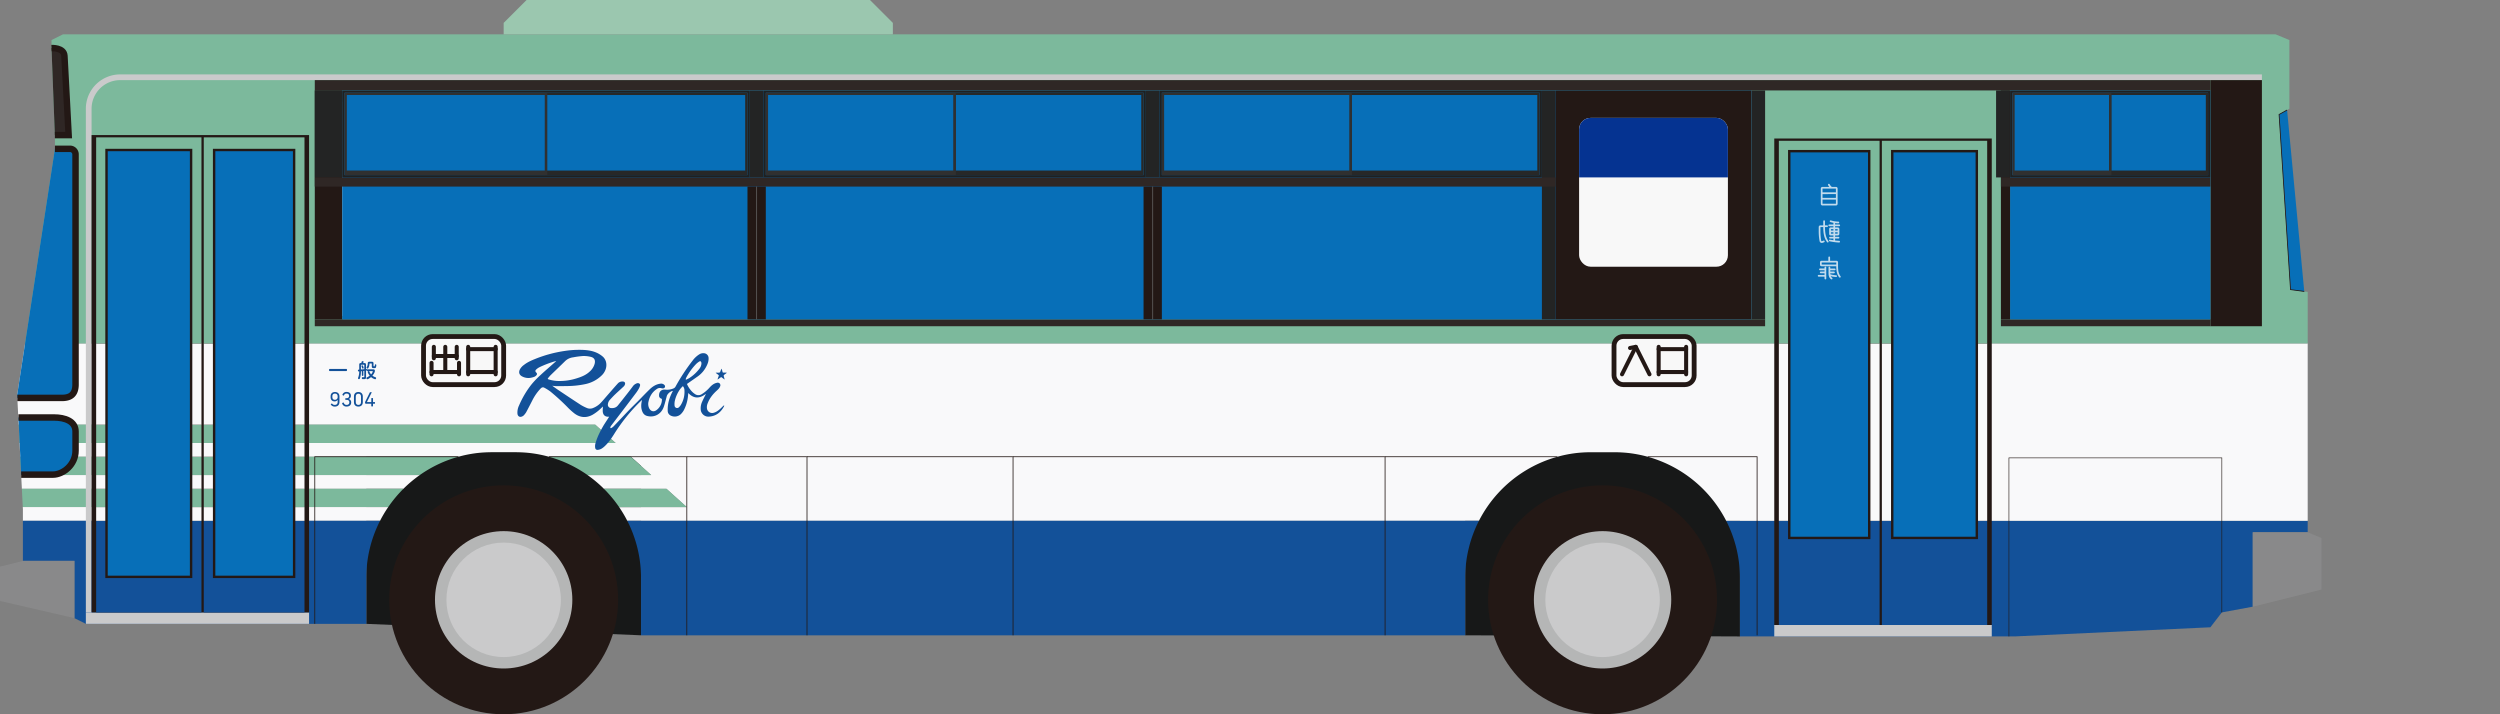 <svg xmlns="http://www.w3.org/2000/svg" xmlns:xlink="http://www.w3.org/1999/xlink" viewBox="0 0 3095.43 884.41"><rect x="0" y="0" width="3095.43" height="884.41" fill="#808080" stroke="none"/><defs><style>.a,.ab,.ac,.q,.t,.v,.y{fill:none;}.b{fill:#171818;}.c{fill:#135199;}.d{fill:#f9f9fa;}.e{fill:#7cb99c;}.f{fill:#89898a;}.g{fill:#cacacb;}.h,.p{fill:#2f2725;}.i{fill:#231815;}.j{fill:#232424;}.k{fill:#c3c4c5;}.l,.r,.s{fill:#076fb8;}.m{clip-path:url(#a);}.n,.x{fill:#f8f8f8;}.o{fill:#053391;}.p,.q,.r,.s,.t,.v,.x,.y{stroke:#231815;}.ab,.ac,.p,.q,.r,.s,.t,.v,.x{stroke-miterlimit:10;}.p,.q,.r{stroke-width:8px;}.u{fill:#b5b6b6;}.v{stroke-width:0.76px;}.w{fill:#9bc7af;}.x{stroke-width:6px;}.ab,.y{stroke-linecap:round;}.y{stroke-linejoin:round;stroke-width:5px;}.z{opacity:0.75;}.aa{fill:#fff;}.ab{stroke:#fff;stroke-width:2.16px;}.ac{stroke:#606060;stroke-width:0.98px;}.ad{fill:#1f2020;}.ae{fill:#272828;}.af{fill:#303030;}</style><clipPath id="a"><rect class="a" x="1955.2" y="145.98" width="184.25" height="184.25" rx="14.17"/></clipPath></defs><polygon class="b" points="1814.17 786.61 2154.33 788.03 2154.33 559.84 1814.17 559.84 1814.17 786.61"/><polygon class="b" points="453.54 772.44 793.7 786.61 793.7 559.84 453.54 559.84 453.54 772.44"/><path class="c" d="M2857.32,644.88v14.17h-68v92.13L2751,758.27l-14.17,18.42L2494.49,788H2154.33V715.75a155.24,155.24,0,0,0-17-70.87Z"/><path class="d" d="M2857.32,425.2V644.88h-720a155.89,155.89,0,0,0-138.9-85h-28.35a155.92,155.92,0,0,0-138.91,85H776.7a153.62,153.62,0,0,0-10.11-17h83.8L825.2,605.2H747.74a157.83,157.83,0,0,0-20.27-17H806.3l-25.2-22.68H679.6a155.76,155.76,0,0,0-41.8-5.67H609.45a155.89,155.89,0,0,0-41.81,5.67H25.09l-.85-17h738L737,525.83H23.1L21.26,489l9.79-63.78Z"/><polygon class="e" points="2857.32 361.42 2857.32 425.2 31.05 425.2 68.03 184.25 68.03 170.08 63.78 59.53 63.78 49.61 77.95 42.52 2817.64 42.52 2834.65 49.61 2834.65 134.64 2821.89 141.73 2836.06 358.58 2857.32 361.42"/><path class="c" d="M776.7,644.88H1831.17a155.24,155.24,0,0,0-17,70.87v70.86H793.7V715.75A155.24,155.24,0,0,0,776.7,644.88Z"/><path class="e" d="M850.39,627.87h-83.8a156.85,156.85,0,0,0-18.85-22.67H825.2Z"/><path class="e" d="M806.3,588.19H727.47a155.23,155.23,0,0,0-47.87-22.68H781.1Z"/><polygon class="e" points="762.21 548.5 24.24 548.5 23.1 525.83 737.01 525.83 762.21 548.5"/><path class="e" d="M25.09,565.51H567.64a155.29,155.29,0,0,0-47.86,22.68H26.22Z"/><path class="d" d="M26.22,588.19H519.78a156.47,156.47,0,0,0-20.27,17H27.07Z"/><path class="e" d="M499.51,605.2a156.85,156.85,0,0,0-18.85,22.67H28.21L27.07,605.2Z"/><path class="d" d="M28.21,627.87H480.66a155.27,155.27,0,0,0-10.12,17H28.35V630.71Z"/><path class="c" d="M28.35,644.88H470.54a155.24,155.24,0,0,0-17,70.87v56.69H106.3l-14.17-7.09V694.49H28.35Z"/><polygon class="f" points="92.13 694.49 92.13 765.35 0 744.09 0 701.58 28.35 694.49 92.13 694.49"/><polygon class="f" points="2857.32 659.05 2789.29 659.05 2789.29 751.18 2874.33 729.92 2874.33 666.14 2857.32 659.05"/><path class="g" d="M113.39,134.65a35.44,35.44,0,0,1,35.43-35.44H2800.63V92.13H148.82a42.52,42.52,0,0,0-42.52,42.52V758.27h7.09Z"/><rect class="h" x="389.76" y="99.21" width="2347.09" height="12.76"/><rect class="h" x="389.76" y="395.43" width="1795.75" height="8.5"/><rect class="i" x="389.76" y="111.97" width="34.02" height="283.46"/><rect class="i" x="2736.85" y="99.21" width="63.78" height="304.72"/><rect class="j" x="2168.5" y="111.97" width="17.01" height="283.46"/><rect class="k" x="423.78" y="126.14" width="4.25" height="265.04"/><rect class="h" x="2477.48" y="395.43" width="259.37" height="8.5"/><rect class="l" x="2488.82" y="111.97" width="248.03" height="283.46"/><rect class="i" x="2477.48" y="111.97" width="11.34" height="283.46" transform="translate(4966.3 507.4) rotate(-180)"/><rect class="g" x="106.3" y="758.27" width="276.38" height="14.17"/><rect class="g" x="2196.85" y="773.86" width="269.29" height="14.17"/><rect class="i" x="113.39" y="167.24" width="269.29" height="591.02"/><rect class="c" x="119.06" y="644.88" width="130.39" height="113.39"/><rect class="d" x="119.06" y="627.87" width="130.39" height="17.01"/><rect class="e" x="119.06" y="605.2" width="130.39" height="22.67"/><rect class="d" x="119.06" y="588.19" width="130.39" height="17.01"/><rect class="e" x="119.06" y="565.51" width="130.39" height="22.68"/><rect class="d" x="119.06" y="548.5" width="130.39" height="17.01"/><rect class="e" x="119.06" y="525.83" width="130.39" height="22.67"/><rect class="d" x="119.06" y="425.2" width="130.39" height="100.63"/><rect class="e" x="119.06" y="170.08" width="130.39" height="255.12"/><rect class="l" x="131.89" y="185.75" width="104.72" height="528.5"/><path class="i" d="M235.11,187.25v525.5H133.39V187.25H235.11m3-3H130.39v531.5H238.11V184.25Z"/><rect class="c" x="252.29" y="644.88" width="124.72" height="113.39"/><rect class="d" x="252.29" y="627.87" width="124.72" height="17.01"/><rect class="e" x="252.29" y="605.2" width="124.72" height="22.67"/><rect class="d" x="252.29" y="588.19" width="124.72" height="17.01"/><rect class="e" x="252.29" y="565.51" width="124.72" height="22.68"/><rect class="d" x="252.29" y="548.5" width="124.72" height="17.01"/><rect class="e" x="252.29" y="525.83" width="124.72" height="22.67"/><rect class="d" x="252.29" y="425.2" width="124.72" height="100.63"/><rect class="e" x="252.29" y="170.08" width="124.72" height="255.12"/><rect class="l" x="265.12" y="185.75" width="99.05" height="528.5"/><path class="i" d="M362.67,187.25v525.5H266.62V187.25h96.05m3-3H263.62v531.5H365.67V184.25Z"/><rect class="i" x="2196.85" y="171.5" width="269.29" height="602.36"/><rect class="c" x="2202.52" y="644.88" width="124.73" height="128.98"/><rect class="d" x="2202.52" y="425.2" width="124.73" height="219.68"/><rect class="e" x="2202.52" y="174.33" width="124.73" height="250.87"/><rect class="l" x="2215.36" y="187.17" width="99.05" height="478.89"/><path class="i" d="M2312.91,188.67V664.56h-96V188.67h96m3-3h-102V667.56h102V185.67Z"/><rect class="c" x="2330.08" y="644.88" width="130.39" height="128.98"/><rect class="d" x="2330.08" y="425.2" width="130.39" height="219.68"/><rect class="e" x="2330.08" y="174.33" width="130.39" height="250.87"/><rect class="l" x="2342.92" y="187.17" width="104.72" height="478.89"/><path class="i" d="M2446.13,188.67V664.56H2344.42V188.67h101.71m3-3H2341.42V667.56h107.71V185.67Z"/><rect class="l" x="423.78" y="111.97" width="1744.72" height="283.46"/><rect class="j" x="1909.13" y="111.97" width="17.01" height="283.46"/><rect class="i" x="1926.14" y="111.97" width="242.36" height="283.46"/><g class="m"><rect class="n" x="1955.2" y="145.98" width="184.25" height="184.25"/><rect class="o" x="1955.2" y="145.98" width="184.25" height="73.7"/></g><rect class="j" x="928.35" y="111.97" width="17.01" height="107.72"/><rect class="j" x="1418.74" y="111.97" width="17.01" height="107.72"/><path class="p" d="M63.78,59.53s15.41-.84,16,9.6L85,167.24H67.92"/><path class="l" d="M68,184.25H86.44a6.87,6.87,0,0,1,7.09,7.09V474.8c.36,13.48-6.12,17.9-17,17.9H21.45L21.26,489"/><path class="q" d="M68,184.25H86.44a6.87,6.87,0,0,1,7.09,7.09V474.8c.36,13.48-6.12,17.9-17,17.9H21.45"/><path class="r" d="M22.82,516.93H67c13,0,26.55,4.37,26.55,17.39v23.74c0,17.62-15.57,29.62-28.08,29.62H26.2"/><polyline class="s" points="2831.81 136.22 2821.89 141.73 2836.06 358.58 2853.07 360.85"/><polyline class="t" points="679.6 565.51 850.39 565.51 850.39 786.61"/><polyline class="t" points="389.76 772.44 389.76 565.51 567.64 565.51"/><polyline class="t" points="850.39 565.51 999.21 565.51 999.21 786.61"/><polyline class="t" points="999.21 565.51 1254.33 565.51 1254.33 786.61"/><polyline class="t" points="1254.33 565.51 1714.96 565.51 1714.96 786.61"/><polyline class="t" points="2040.23 565.51 2175.59 565.51 2175.59 786.61"/><line class="t" x1="1714.96" y1="565.51" x2="1928.28" y2="565.51"/><circle class="i" cx="623.62" cy="742.68" r="141.73"/><circle class="u" cx="623.62" cy="742.68" r="85.04"/><circle class="g" cx="623.62" cy="742.68" r="70.87"/><circle class="i" cx="1984.25" cy="742.68" r="141.73"/><circle class="u" cx="1984.25" cy="742.68" r="85.04"/><circle class="g" cx="1984.25" cy="742.68" r="70.87"/><polyline class="v" points="2487.4 788.03 2487.4 566.93 2751.02 566.93 2751.02 758.27"/><polygon class="w" points="623.62 42.52 623.62 28.35 651.97 0 1077.16 0 1105.51 28.35 1105.51 42.52 623.62 42.52"/><path class="c" d="M754.28,515.92s0,0,0,0c-4.87.56-7.85-2-8-7,0-1.85.15-3.71.24-5.63l-2.26,2.14a51.58,51.58,0,0,1-10.66,8.18c-7.58,4.08-15,3.63-22-1.42a82.48,82.48,0,0,1-9.32-8.43,269.81,269.81,0,0,0-20.83-19,56.45,56.45,0,0,0-7.37-4.64c-1.73-1-3.22-.54-4.64.9a60.57,60.57,0,0,0-10.55,15.18c-2.45,4.73-4.84,9.5-7.38,14.19a22.75,22.75,0,0,1-2.92,3.82,6.14,6.14,0,0,1-1.85,1.31c-3.08,1.56-5.7.08-6.06-3.39a20,20,0,0,1,2-10.11,116.13,116.13,0,0,1,14.95-25.46,104,104,0,0,1,11-11.61c6.13-5.72,12.53-11.16,18.81-16.71l1.29-1.2a14.42,14.42,0,0,0-1.52.29,124.81,124.81,0,0,0-19.41,7.42,17.49,17.49,0,0,0-3.91,2.78c-1.4,1.3-1.27,2.45.1,3.8,1.15,1.13,1.19,2.06.16,3.33-1.49,1.85-3.68,2.35-5.81,2.86a16.6,16.6,0,0,1-11.83-1.42c-3.59-1.86-4.57-5-2.83-8.64a16.59,16.59,0,0,1,5.16-5.69c4.13-3.28,8.92-5.37,13.74-7.32a159.6,159.6,0,0,1,37.13-10,117.7,117.7,0,0,1,22-1.22c6.13.26,12.16,1.16,17.74,3.82a31.48,31.48,0,0,1,6.69,4.32c4.62,3.88,5.9,10.67,3.42,16.76a19.15,19.15,0,0,1-4.35,6.5,40.86,40.86,0,0,1-20.69,11,110.13,110.13,0,0,1-20.39,2.34c-5,.1-10,.16-15,.15-1.66,0-3.33-.28-5.37-.48,2.92,2.05,5.5,4,8.17,5.73,9.09,6.06,18.17,12.13,27.34,18.08a57.21,57.21,0,0,0,7.12,3.6,9.93,9.93,0,0,0,8.13.05,26.14,26.14,0,0,0,9.47-6.47c2.54-2.67,4.87-5.53,7.29-8.3,4.53-5.16,9-10.35,13.6-15.46a7.63,7.63,0,0,1,6.54-2.47c2,.17,3,1.58,2.39,3.54a5.84,5.84,0,0,1-1.39,2.37c-3.56,3.38-7.25,6.63-10.8,10-2.29,2.2-4.45,4.54-6.59,6.88a9.23,9.23,0,0,0-2.31,5.13,4.09,4.09,0,0,0,3.61,4.92c3.39.35,6.47-.45,8.69-3.18,4-4.93,7.92-9.94,11.85-14.94,2.17-2.77,4.29-5.57,6.4-8.39a10.35,10.35,0,0,1,5.2-4.09,3.31,3.31,0,0,1,3.36.47c1,.86.79,2,.44,3.08a16.57,16.57,0,0,1-1.3,3,46,46,0,0,1-2.91,4.62c-4.13,5.53-8.32,11-12.5,16.53q-9.36,12.29-18.73,24.57a6,6,0,0,0-1.1,2.09c-.24,1,.35,1.44,1.22.95a12.48,12.48,0,0,0,2.84-2.09c6.18-6.46,12.27-13,18.47-19.45,3.73-3.88,7.62-7.61,11.41-11.43,4.8-4.85,9.49-9.82,14.37-14.58,3.81-3.71,8.15-6.67,13.63-7.32a5.57,5.57,0,0,1,4.82,1.42,2.61,2.61,0,0,1,.83,2.77,2.55,2.55,0,0,1-2.4,1.6,4.77,4.77,0,0,1-1.88-.18,6.29,6.29,0,0,0-5.57.83c-5.69,3.66-9,9-10.44,15.49a12.29,12.29,0,0,0,.73,8.43c2,4,5.77,4.95,9.26,2.21A16.44,16.44,0,0,0,819.58,495c0-.75-.09-1.21-.94-1.5a3.71,3.71,0,0,1-2.61-3.8c-.07-5,3.06-7.88,8-7.25a19.79,19.79,0,0,0,9.8-1.49,5.08,5.08,0,0,0,2.65-2.4,244.3,244.3,0,0,1,21.29-32.35,30.48,30.48,0,0,1,8.29-7.6,9.17,9.17,0,0,1,6.09-1.21,6.1,6.1,0,0,1,5.21,6c.17,3.7-1.08,7-2.71,10.19a33.79,33.79,0,0,1-10.76,12.49c-4,2.82-8,5.61-12,8.41l-1.33.92a31.43,31.43,0,0,0,7,10.19,21.24,21.24,0,0,0,2.89,2.27,7.3,7.3,0,0,0,8.24.29,42.22,42.22,0,0,0,10.06-8.49c2.46-2.65,5.15-4.93,8.81-5.69a3.53,3.53,0,0,1,3.72,1,3.33,3.33,0,0,1,.22,3.71,10.07,10.07,0,0,1-1.44,2.38,23.89,23.89,0,0,1-2.51,2.52c-4.8,4.35-8.81,9.27-11.17,15.38a12.24,12.24,0,0,0-1,7.07,6.48,6.48,0,0,0,8.26,5.05c3.71-1,6.56-3.44,9.32-6,.87-.8,1.67-1.68,2.53-2.5a7.9,7.9,0,0,1,.94-.66l.3.21a6.4,6.4,0,0,1-.34,1.1c-4.15,7.77-10.39,12.38-19.39,12.65a9.52,9.52,0,0,1-9.32-8.13,19.2,19.2,0,0,1,1.72-10.39c1.2-2.84,2.69-5.55,4.05-8.33a6.9,6.9,0,0,0,.56-1.39c-7.49,5.82-14.73,6.46-21.79-1.06-.17,1.7-.26,3.1-.44,4.49a46.91,46.91,0,0,1-5.18,17,21.8,21.8,0,0,1-3.62,4.71,11,11,0,0,1-12.39,1.85,6.57,6.57,0,0,1-3.85-6c-.32-8.41,2-16.13,5.84-23.51l.54-1a.59.59,0,0,0,0-.13c-3,.3-6.79,3.63-7.57,6.58-1.17,4.41-2.23,8.87-3.7,13.19-3,8.75-11.4,13.65-20.57,11.26-4.09-1.06-5.88-4.29-6.82-8.11s-.45-7.65.49-11.66c-.38.3-.63.46-.84.66a216.75,216.75,0,0,0-33.86,41.77c-3.39,5.39-7,10.62-11.74,15-2.33,2.13-4.84,4-8.17,4.27a2.77,2.77,0,0,1-3.38-2.44,13.33,13.33,0,0,1,.69-6.74c2.26-7.75,6.06-14.79,10.09-21.71C749.92,522.68,752.14,519.33,754.28,515.92Zm-61-44.18a68,68,0,0,0,20.11-3.11c6-1.83,11.86-4,16.59-8.42a20.19,20.19,0,0,0,6.27-9.66c1.23-4.71-.39-7.73-5.09-8.78a36,36,0,0,0-9.41-.95,105,105,0,0,0-12.18,1.64,17.17,17.17,0,0,0-9.71,4.52c-5.83,5.8-11.81,11.43-17.7,17.17a40.65,40.65,0,0,0-3.2,3.61c-1.1,1.35-1,1.58.67,2.12A44.73,44.73,0,0,0,693.27,471.74Zm152.23,6.37a36,36,0,0,0-3.08,3.29,40.29,40.29,0,0,0-6.95,15.25,20.27,20.27,0,0,0-.27,5.4,3.3,3.3,0,0,0,2.17,3,3.21,3.21,0,0,0,3.46-1,14.86,14.86,0,0,0,2.1-2.53,31.23,31.23,0,0,0,4.52-18.44A7.55,7.55,0,0,0,845.5,478.11Zm3.5-8.43.44.46c1.33-.67,2.71-1.24,4-2a49.13,49.13,0,0,0,12.52-11.58,11.08,11.08,0,0,0,2.53-6.52,3.63,3.63,0,0,0-.7-2.4c-.76-.8-1.76-.2-2.52.34a24.19,24.19,0,0,0-3.17,2.52,74.58,74.58,0,0,0-12.54,17.32A8.85,8.85,0,0,0,849,469.68Z"/><path class="c" d="M888.44,469.72c.46-1.34.85-2.71,1.39-4a1.19,1.19,0,0,0-.53-1.68c-1-.72-2-1.52-3-2.28l.06-.35h2.55c2.49,0,2.49,0,3.36-2.4a9.5,9.5,0,0,1,1.24-2.52c.35,1.23.79,2.44,1,3.7.19,1,.69,1.21,1.59,1.17a20.36,20.36,0,0,1,4,.19l-2.43,1.78c-1.84,1.35-1.84,1.34-1.24,3.54.26.92.51,1.84.87,3.14l-4.36-3.16-4.29,3Z"/><rect class="x" x="524.41" y="416.69" width="99.21" height="59.53" rx="11.34"/><line class="y" x1="551.34" y1="429.45" x2="551.34" y2="460.63"/><line class="y" x1="534.33" y1="449.29" x2="534.33" y2="463.46"/><line class="y" x1="568.35" y1="449.29" x2="568.35" y2="463.46"/><line class="y" x1="534.33" y1="460.63" x2="568.35" y2="460.63"/><line class="y" x1="537.17" y1="429.45" x2="537.17" y2="443.62"/><line class="y" x1="565.51" y1="429.45" x2="565.51" y2="443.62"/><line class="y" x1="537.17" y1="440.79" x2="565.51" y2="440.79"/><line class="y" x1="579.69" y1="429.45" x2="579.69" y2="463.46"/><line class="y" x1="579.69" y1="432.28" x2="613.7" y2="432.28"/><line class="y" x1="613.7" y1="429.45" x2="613.7" y2="463.46"/><line class="y" x1="579.69" y1="460.63" x2="613.7" y2="460.63"/><rect class="x" x="1998.43" y="416.69" width="99.21" height="59.53" rx="11.34"/><line class="y" x1="2053.7" y1="429.45" x2="2053.7" y2="463.46"/><line class="y" x1="2053.7" y1="432.28" x2="2087.72" y2="432.28"/><line class="y" x1="2087.72" y1="429.45" x2="2087.72" y2="463.46"/><line class="y" x1="2053.7" y1="460.63" x2="2087.72" y2="460.63"/><polyline class="y" points="2042.36 463.46 2025.35 429.45 2018.27 430.87"/><line class="y" x1="2025.35" y1="429.45" x2="2008.35" y2="463.46"/><g class="z"><path class="aa" d="M2273.28,254.43h-16.8a2,2,0,0,1-2-2v-19a2,2,0,0,1,2-2H2265a12,12,0,0,1-1.5-2.22,1,1,0,0,1-.15-.54,1.08,1.08,0,0,1,1.08-1.08,1.1,1.1,0,0,1,1,.57,10.19,10.19,0,0,0,2.67,3.27h5.19a2,2,0,0,1,2,2v19A2,2,0,0,1,2273.28,254.43Zm-.12-16.26v-4.68H2256.6v4.68Zm0,6.84v-4.68H2256.6V245Zm0,7.26v-5.1H2256.6v5.1Z"/><path class="aa" d="M2255.67,300.81a2.75,2.75,0,0,1-2.71-2.27,66.21,66.21,0,0,1-1.07-12.77v-4.7a2,2,0,0,1,2-2h3.59v-5.19a1.08,1.08,0,0,1,2.16,0V279h2.55a1.08,1.08,0,0,1,0,2.16h-2.55c.09,8.54,1.22,13,4.31,17.36a1.07,1.07,0,0,1-.87,1.71,1.07,1.07,0,0,1-.89-.46c-3.34-4.7-4.61-9.68-4.71-18.61h-3.47v4.58a64.62,64.62,0,0,0,1,12.39.61.61,0,0,0,.71.48,8.56,8.56,0,0,0,2-.7,1.08,1.08,0,1,1,.91,2,10.6,10.6,0,0,1-2.52.86,3.17,3.17,0,0,1-.53.05Zm21.4-.51a74.49,74.49,0,0,1-11.62-1.5,1.08,1.08,0,0,1-.88-1.06,1.09,1.09,0,0,1,1.32-1.06c1.43.3,2.82.55,4.19.76v-2.08h-4.21a1.08,1.08,0,1,1,0-2.16h4.21v-1.69h-3.46a1.81,1.81,0,0,1-1.8-1.8v-6.33a1.81,1.81,0,0,1,1.8-1.8h3.46v-1.53h-5a1.08,1.08,0,1,1,0-2.15h5v-2c-1.16-.23-2.36-.53-3.74-.93a1.08,1.08,0,0,1,.28-2.12.86.86,0,0,1,.32.05,33.42,33.42,0,0,0,9.34,1.49,1.08,1.08,0,0,1,1,1.08,1.1,1.1,0,0,1-1.12,1.08c-1.48,0-2.75-.14-4-.29v1.66h5a1.08,1.08,0,1,1,0,2.15h-5v1.53h3.47a1.81,1.81,0,0,1,1.8,1.8v6.33a1.81,1.81,0,0,1-1.8,1.8h-3.47v1.69h4.22a1.08,1.08,0,0,1,0,2.16h-4.22v2.37c1.61.19,3.24.33,4.94.42a1.08,1.08,0,1,1-.11,2.15Zm-7-14.88v-1.68H2267v1.68Zm0,3.93v-1.77H2267v1.77Zm5.27-3.93v-1.68h-3.11v1.68Zm0,3.93v-1.77h-3.11v1.77Z"/><path class="aa" d="M2260.14,345.94a1.09,1.09,0,0,1-1.08-1.08v-2.32h-7.25a1.08,1.08,0,1,1,0-2.16h7.25v-2h-4.68a1.08,1.08,0,0,1,0-2.16h4.68v-1.62h-5.63a1.08,1.08,0,1,1,0-2.16h5.63v-1.21a1.08,1.08,0,1,1,2.16,0v13.61A1.08,1.08,0,0,1,2260.14,345.94Zm17.89-2.2a1.07,1.07,0,0,1-.88-.45c-2.56-3.51-3.47-6.92-3.55-13.63h-18.34a1.81,1.81,0,0,1-1.8-1.8v-3.13a1.81,1.81,0,0,1,1.8-1.8H2274a1.81,1.81,0,0,1,1.8,1.8v3.89c0,7,.71,10.08,3.13,13.39a1,1,0,0,1,.22.65A1.09,1.09,0,0,1,2278,343.74Zm-4.43-16.24v-2.41h-18v2.41Zm-5.73,18.44a1.09,1.09,0,0,1-.62-.2c-2.32-1.58-3.23-3.82-3.23-7.77v-6.72a1.08,1.08,0,0,1,2.16,0v1.21h5.51a1.08,1.08,0,0,1,0,2.16h-5.51v1.62h4.56a1.08,1.08,0,0,1,0,2.16h-4.56q0,.64.06,1.2a35.54,35.54,0,0,0,7.28,1.24,1.07,1.07,0,0,1,1,1.07,1.09,1.09,0,0,1-1.17,1.08,36.65,36.65,0,0,1-6.59-1,4.46,4.46,0,0,0,1.69,2,1.07,1.07,0,0,1,.48.9,1.09,1.09,0,0,1-1.08,1.08Z"/><line class="ab" x1="2264.88" y1="318.67" x2="2264.88" y2="322.93"/></g><path class="c" d="M428.38,456.77a1.18,1.18,0,0,1,1.32,1.34c0,1.18-.7,1.37-1.32,1.37H408.7a1.18,1.18,0,0,1-1.32-1.34c0-1.3.86-1.37,1.32-1.37Z"/><path class="c" d="M448,459.58l-1.1.12a29.05,29.05,0,0,1-.91,7.68c-.53,1.68-.72,2.06-1.47,2.06a1.15,1.15,0,0,1-1.24-1.05c0-.32.69-2.26.81-2.67a23.76,23.76,0,0,0,.7-5.85c-.84.07-1.61.12-1.61-1.13,0-1,.6-1,1.61-1.11V452c0-1.56.21-2.5,2.23-2.5h.34c.14-.46.31-1.13.48-1.68s.79-.65,1.1-.65,1.22,0,1.22.74a11.23,11.23,0,0,1-.45,1.59h1c2,0,2.47.53,2.47,2.5v4.87c.41-.05,1.13-.12,1.15,1a1.09,1.09,0,0,1,1.15-.6h6.29c1,0,2.4,0,2.4,1.92s-1.75,4.42-3.05,6a14.75,14.75,0,0,0,3.65,1.85c.53.19.94.38.94,1.06s-.41,1.49-1.18,1.49a12.08,12.08,0,0,1-5.09-2.69c-1.75,1.44-3.93,2.69-4.56,2.69a1.4,1.4,0,0,1-1.22-1.4c0-.55.31-.74.79-1a15.77,15.77,0,0,0,3.34-2.06c-2.14-2.69-2.55-4.39-2.55-4.68,0-.53.63-.89,1.15-.89a1,1,0,0,1,1,.67,14.67,14.67,0,0,0,2.07,3.31,9,9,0,0,0,2.11-3.55c0-.41-.33-.48-.72-.48h-5.33c-.55,0-1.22-.14-1.22-1.15-.19.41-.48.48-1.08.6v8c0,2.4-.89,2.5-3.07,2.5-1.35,0-2.14,0-2.14-1.32a1,1,0,0,1,1.2-1.13l1.1.05c.7,0,.77-.36.77-.77v-7.08l-1.2.14v5.07c0,.4-.05,1-.93,1s-.92-.6-.92-1Zm-1.1-2.11,1.9-.17c.62-.05,1.65-.15,2.25-.22v-4.77a.6.6,0,0,0-.67-.68h-2.83c-.48,0-.65.27-.65.68Zm2.66-4.13a8.9,8.9,0,0,1,.72,2.13c0,.63-.74.87-1.1.87-.58,0-.67-.29-1-1.27a9.88,9.88,0,0,0-.53-1.47.89.89,0,0,1-.12-.43c0-.46.43-.82,1.06-.82C449.09,452.35,449.23,452.69,449.54,453.34Zm12.89-.48c0,.5.12.72.75.72s.74-.12.84-.82c.17-1.27.21-1.66.89-1.66a.91.91,0,0,1,1,1,7.55,7.55,0,0,1-.57,3c-.46.7-1.18.7-2.43.7-2,0-2.59-.36-2.59-2.5V450.7a.6.6,0,0,0-.67-.68h-1.37c-.57,0-.84.05-.89.68a10.13,10.13,0,0,1-1.15,4.63c-.53.89-.79,1-1.1,1a1.3,1.3,0,0,1-1.32-1.18c0-.26.07-.38.72-1.46a8.47,8.47,0,0,0,.76-3.79c.1-2,1.28-2,2.57-2H460c2,0,2.47.45,2.47,2.47Z"/><path class="c" d="M409.61,500.93a.33.33,0,0,1,.07-.5l1-.8c.19-.16.36-.14.53.1a3.77,3.77,0,0,0,3.31,1.58c2.37,0,3.53-1.34,3.53-3.55V495h0a4.16,4.16,0,0,1-3.79,2c-2.86,0-4.9-1.9-4.9-5.16v-1.16c0-3.28,2-5.28,5.38-5.3,3.55,0,5.57,2.21,5.57,5.57l0,6.65c0,3.57-2,5.83-5.64,5.83A5.69,5.69,0,0,1,409.61,500.93Zm8.45-9.29v-.84c0-2.37-1.35-3.43-3.29-3.43s-3.24,1.06-3.24,3.38v.87c0,2.33,1.27,3.38,3.12,3.38A3.15,3.15,0,0,0,418.06,491.64Z"/><path class="c" d="M434.47,489.87v.33a4,4,0,0,1-2.81,3.84,4,4,0,0,1,3.15,4v.36c0,2.95-2.11,5-5.64,5a5.36,5.36,0,0,1-5.55-4,.38.38,0,0,1,.22-.51l1.27-.45c.29-.1.46,0,.55.21a3.36,3.36,0,0,0,3.53,2.67c2.11,0,3.36-1.18,3.36-3.08V498c0-1.88-1.22-2.91-3.55-2.91h-1.1a.28.28,0,0,1-.32-.31v-1.37a.29.29,0,0,1,.32-.33H429c2,0,3.24-1.08,3.24-2.76v-.27c0-1.82-1.2-2.71-3.12-2.71a3.1,3.1,0,0,0-3.26,2.33.27.27,0,0,1-.41.17l-1.35-.65a.29.29,0,0,1-.14-.41,5.12,5.12,0,0,1,5.26-3.48C432.65,485.33,434.47,487.2,434.47,489.87Z"/><path class="c" d="M438.26,497.88v-7c0-3.5,2.16-5.54,5.5-5.54s5.47,2.14,5.47,5.54v7c0,3.41-2.09,5.55-5.47,5.55S438.26,501.39,438.26,497.88Zm8.72-.07V491c0-2.4-1.3-3.51-3.22-3.51s-3.24,1.08-3.24,3.51v6.86c0,2.4,1.32,3.5,3.26,3.5S447,500.23,447,497.81Z"/><path class="c" d="M464.28,498.15v1.44c0,.19-.1.28-.26.28h-2.19v3a.27.27,0,0,1-.31.29H460c-.22,0-.31-.09-.31-.29v-3h-7a.35.35,0,0,1-.41-.33l-.31-1.2a.8.8,0,0,1,.1-.63l5.86-11.85a.47.47,0,0,1,.48-.27H460c.24,0,.31.22.19.43l-5.93,11.84h5.48v-4.71c0-.16.09-.26.31-.26h1.51c.22,0,.31.1.31.26v4.71H464C464.21,497.86,464.28,498,464.28,498.15Z"/><rect class="j" x="389.76" y="111.97" width="34.02" height="107.72"/><rect class="j" x="2471.49" y="111.97" width="17.01" height="107.72"/><rect class="h" x="389.76" y="219.69" width="1536.38" height="11.34"/><rect class="i" x="925.51" y="231.02" width="22.68" height="164.41"/><line class="ac" x1="936.85" y1="231.02" x2="936.85" y2="395.43"/><rect class="i" x="1415.91" y="231.02" width="22.68" height="164.41"/><line class="ac" x1="1427.24" y1="231.02" x2="1427.24" y2="395.43"/><path class="ad" d="M928.35,219.69H423.78V112H928.35ZM925.51,114.8H426.61V216.85h498.9Z"/><path class="ad" d="M1418.74,219.69H945.35V112h473.39Zm-2.83-104.89H948.19V216.85h467.72Z"/><path class="ae" d="M674.65,114.8H925.51V216.85H674.65Zm2.83,96.38h245.2V117.64H677.48Z"/><path class="af" d="M426.61,114.8H677.48V216.85H426.61Zm2.84,96.38h245.2V117.64H429.45Z"/><path class="ae" d="M1180.63,114.8h235.28V216.85H1180.63Zm2.83,96.38h229.61V117.64H1183.46Z"/><path class="af" d="M948.19,114.8h235.27V216.85H948.19ZM951,211.18h229.61V117.64H951Z"/><path class="ad" d="M1909.13,219.69H1435.75V112h473.38ZM1906.3,114.8H1438.58V216.85H1906.3Z"/><path class="ae" d="M1671,114.8H1906.3V216.85H1671Zm2.84,96.38h229.6V117.64h-229.6Z"/><path class="af" d="M1438.58,114.8h235.28V216.85H1438.58Zm2.84,96.38H1671V117.64h-229.6Z"/><rect class="h" x="2477.48" y="219.69" width="259.37" height="11.34"/><path class="ad" d="M2736.85,219.69h-248V112h248ZM2734,114.8H2491.65V216.85H2734Z"/><path class="ae" d="M2611.42,114.8H2734V216.85h-122.6Zm2.83,96.38h116.93V117.64H2614.25Z"/><path class="af" d="M2491.65,114.8h122.6V216.85h-122.6Zm2.84,96.38h116.93V117.64H2494.49Z"/></svg>